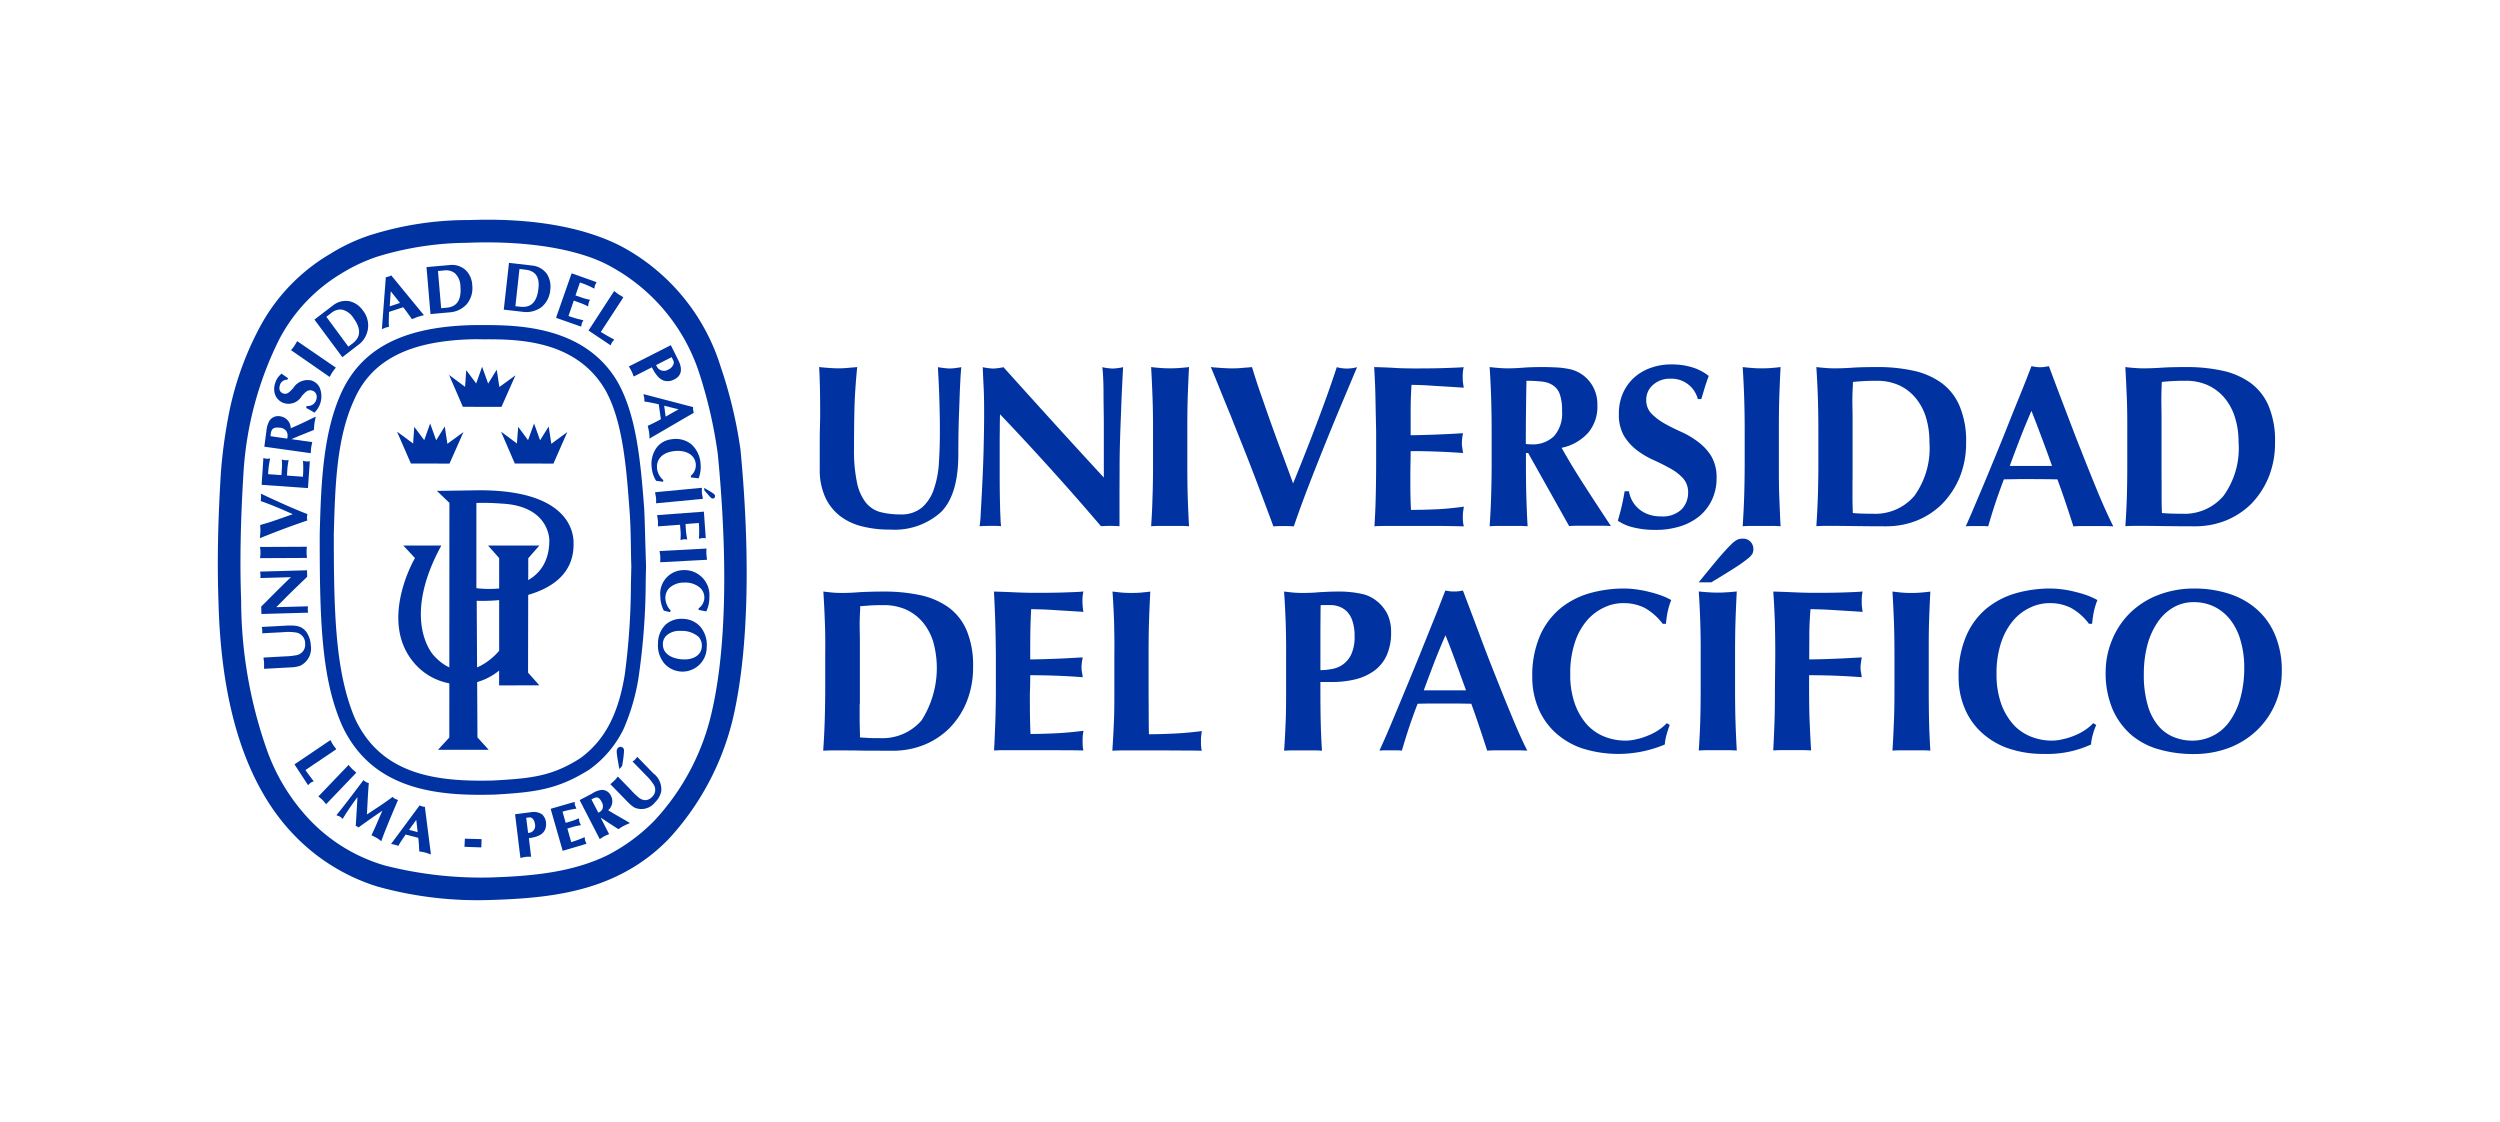 <svg id="logo-up" xmlns="http://www.w3.org/2000/svg" xmlns:xlink="http://www.w3.org/1999/xlink" width="194.782" height="87.388" viewBox="0 0 194.782 87.388">
  <defs>
    <clipPath id="clip-path">
      <rect width="160.809" height="53.004" fill="none"/>
    </clipPath>
  </defs>
  <g id="Grupo_1163" data-name="Grupo 1163">
    <rect id="Rectángulo_461" data-name="Rectángulo 461" width="194.782" height="17.285" transform="translate(0 0)" fill="none"/>
    <rect id="Rectángulo_462" data-name="Rectángulo 462" width="17.285" height="87.388" transform="translate(0 0)" fill="none"/>
    <rect id="Rectángulo_463" data-name="Rectángulo 463" width="17.285" height="87.388" transform="translate(177.456 0)" fill="none"/>
    <rect id="Rectángulo_464" data-name="Rectángulo 464" width="194.782" height="17.285" transform="translate(0 70.103)" fill="none"/>
  </g>
  <g id="Componente_5" data-name="Componente 5" transform="translate(16.977 17.118)" clip-path="url(#clip-path)">
    <g id="Grupo_1165" data-name="Grupo 1165" transform="translate(46.842 11.267)">
      <g id="Grupo_1164" data-name="Grupo 1164" transform="translate(0)">
        <path id="Trazado_257" data-name="Trazado 257" d="M777.781,360.319a4.635,4.635,0,0,1-1.74-.808,3.937,3.937,0,0,1-1.163-1.468,5.109,5.109,0,0,1-.429-2.185v-2.35c0-.33.008-.635.016-.94s.017-.61.017-.94c0-.973-.008-1.765-.025-2.367s-.033-1.056-.058-1.361c.239.025.495.049.742.066s.5.033.742.033.487-.008.742-.033.5-.041.742-.066c-.115,1.171-.19,2.26-.214,3.266s-.033,2.029-.033,3.068a12.209,12.209,0,0,0,.231,2.664,3.79,3.79,0,0,0,.693,1.567,2.218,2.218,0,0,0,1.13.734,6.2,6.2,0,0,0,1.55.181,2.487,2.487,0,0,0,1.7-.544,3.287,3.287,0,0,0,.924-1.443,7.582,7.582,0,0,0,.388-2.07c.049-.775.074-1.583.074-2.433,0-.833-.016-1.658-.041-2.49s-.066-1.658-.115-2.49c.165.025.33.049.487.066a2.778,2.778,0,0,0,.429.033,2.731,2.731,0,0,0,.454-.033c.14-.016.289-.041.454-.066-.025.264-.058.627-.074,1.064-.025.454-.049.965-.066,1.542s-.05,1.229-.066,1.938-.025,1.443-.025,2.235c0,2.095-.445,3.6-1.352,4.511a5.39,5.39,0,0,1-3.967,1.361A8.5,8.5,0,0,1,777.781,360.319Z" transform="translate(-774.4 -347.686)" fill="#0033a1"/>
        <path id="Trazado_258" data-name="Trazado 258" d="M926.313,349.409c-.025-.561-.049-1.064-.066-1.5a4.62,4.62,0,0,0,.816.107,4.469,4.469,0,0,0,.8-.107q1.967,2.189,3.884,4.3t3.934,4.3v-3.323c0-.586,0-1.171-.008-1.74s-.016-1.105-.016-1.583-.016-.9-.033-1.245-.041-.586-.066-.709a4.527,4.527,0,0,0,.816.107,4.64,4.64,0,0,0,.808-.107c-.058,1.089-.107,2.086-.14,2.969s-.066,1.715-.091,2.5-.041,1.559-.041,2.317-.008,1.583-.008,2.449V360.3c-.239-.016-.487-.025-.734-.025-.272,0-.5.008-.709.025q-3.7-4.342-7.867-8.725c-.008.355-.016.7-.016,1.047s-.008.709-.008,1.064v2.095c0,.717,0,1.336.008,1.847s.016.924.025,1.278.025.635.033.858.025.4.041.536a3.765,3.765,0,0,0-.437-.025h-.412c-.272,0-.552.008-.825.025a8.854,8.854,0,0,0,.091-1.031c.033-.594.074-1.311.115-2.161s.083-1.765.107-2.763.041-1.946.041-2.862C926.355,350.663,926.346,349.97,926.313,349.409Z" transform="translate(-913.498 -347.686)" fill="#0033a1"/>
        <path id="Trazado_259" data-name="Trazado 259" d="M1088.207,350.242c-.025-.775-.066-1.559-.107-2.342.2.025.429.049.668.066a9.934,9.934,0,0,0,1.616,0c.239-.017.47-.041.668-.066-.041.783-.074,1.567-.1,2.342s-.033,1.658-.033,2.664v2.449c0,1.006.008,1.888.033,2.664s.058,1.534.1,2.284c-.2-.017-.429-.025-.668-.025h-1.616q-.359,0-.668.025c.05-.75.091-1.509.107-2.284.033-.775.041-1.666.041-2.664v-2.449C1088.248,351.908,1088.24,351.017,1088.207,350.242Z" transform="translate(-1062.231 -347.686)" fill="#0033a1"/>
        <path id="Trazado_260" data-name="Trazado 260" d="M1152.73,352.353c.585-1.542,1.121-3.026,1.583-4.445a2.975,2.975,0,0,0,1.583,0c-.3.709-.66,1.567-1.08,2.565s-.858,2.053-1.311,3.175-.907,2.26-1.352,3.414-.841,2.235-1.187,3.249q-.359-.025-.792-.025c-.289,0-.552.008-.8.025-.173-.478-.4-1.072-.651-1.748s-.528-1.41-.825-2.185-.6-1.559-.924-2.367-.635-1.583-.932-2.342c-.313-.75-.594-1.451-.858-2.1s-.486-1.212-.684-1.666c.28.025.553.049.825.066s.536.033.8.033.528-.008.792-.033.528-.041.792-.066c.206.676.429,1.385.693,2.128s.52,1.509.8,2.284.561,1.559.858,2.334c.289.792.577,1.559.849,2.317Q1151.848,354.675,1152.73,352.353Z" transform="translate(-1113.98 -347.686)" fill="#0033a1"/>
        <path id="Trazado_261" data-name="Trazado 261" d="M1298.9,350.242c-.016-.775-.049-1.559-.1-2.342.544.016,1.08.033,1.608.066s1.064.041,1.6.041c.882,0,1.682-.008,2.367-.033s1.163-.041,1.4-.066a3.289,3.289,0,0,0-.074.775,3.108,3.108,0,0,0,.025.454c.016.115.033.231.058.371q-.532-.037-1.138-.074c-.412-.025-.825-.049-1.212-.074s-.742-.049-1.056-.058-.528-.016-.668-.016c-.041.668-.066,1.319-.066,1.963v1.963c.775-.008,1.476-.033,2.111-.058s1.286-.058,1.971-.1a3.911,3.911,0,0,0-.074.47c-.008.1-.017.223-.017.338a1.72,1.72,0,0,0,.025.289c.017.107.041.247.066.445q-2.054-.148-4.082-.148c0,.379-.008.767-.016,1.155s-.008.775-.008,1.155c0,.783.008,1.542.05,2.268.684,0,1.361-.016,2.053-.049s1.377-.107,2.07-.2c-.025.132-.041.256-.058.363a3.115,3.115,0,0,0-.025.445,3.165,3.165,0,0,0,.025.454,1.12,1.12,0,0,0,.058.272c-.322-.008-.726-.016-1.2-.025s-1.13-.008-1.954-.008h-2.853c-.272,0-.478.008-.61.008s-.256.008-.354.025c.049-.75.082-1.509.1-2.284s.033-1.666.033-2.664v-2.449C1298.932,351.908,1298.916,351.017,1298.9,350.242Z" transform="translate(-1255.555 -347.686)" fill="#0033a1"/>
        <path id="Trazado_262" data-name="Trazado 262" d="M1410.729,354.621v.734c0,1.006.008,1.888.033,2.664s.05,1.534.1,2.284c-.206-.016-.421-.025-.668-.025h-1.625q-.359,0-.668.025c.05-.75.091-1.509.115-2.284s.041-1.666.041-2.664v-2.449c0-1-.017-1.888-.041-2.664s-.066-1.559-.115-2.342c.206.025.429.049.668.066a7.937,7.937,0,0,0,.808.033c.33,0,.693-.017,1.113-.05s.916-.049,1.534-.049c.462,0,.841.016,1.171.033a6.469,6.469,0,0,1,.833.107,2.812,2.812,0,0,1,.61.181,2.75,2.75,0,0,1,1.344,1.262,2.852,2.852,0,0,1,.313,1.394,3.149,3.149,0,0,1-.718,2.144,3.84,3.84,0,0,1-2.07,1.171q.866,1.534,1.864,3.068c.651,1.014,1.319,2.029,1.979,3.026-.28-.017-.544-.025-.808-.025h-1.633q-.4,0-.816.025l-3.191-5.69h-.173Zm2.655-4.552a1.381,1.381,0,0,0-.495-.709,1.8,1.8,0,0,0-.857-.322,9.26,9.26,0,0,0-1.262-.066c-.033,1.641-.05,3.274-.05,4.915a.951.951,0,0,0,.214.025,1.34,1.34,0,0,0,.19.008,2.372,2.372,0,0,0,1.8-.643,2.668,2.668,0,0,0,.618-1.946A3.8,3.8,0,0,0,1413.384,350.069Z" transform="translate(-1355.658 -347.686)" fill="#0033a1"/>
        <path id="Trazado_263" data-name="Trazado 263" d="M1533.182,346.422a1.929,1.929,0,0,0-1.352.487,1.5,1.5,0,0,0-.52,1.138,1.486,1.486,0,0,0,.412,1.1,4.545,4.545,0,0,0,1.014.767c.4.231.849.445,1.32.66a6.571,6.571,0,0,1,1.311.783,4.035,4.035,0,0,1,1.022,1.122,3.265,3.265,0,0,1,.4,1.69,3.925,3.925,0,0,1-.346,1.658,3.724,3.724,0,0,1-.973,1.286,4.412,4.412,0,0,1-1.509.808,6.322,6.322,0,0,1-1.954.28,6.967,6.967,0,0,1-1.748-.206,3.422,3.422,0,0,1-1.163-.511c.124-.421.223-.8.305-1.155s.157-.726.223-1.138h.338a2.278,2.278,0,0,0,1.517,1.8,2.817,2.817,0,0,0,.981.157,2.123,2.123,0,0,0,1.6-.544,1.853,1.853,0,0,0,.511-1.3,1.628,1.628,0,0,0-.4-1.13,3.855,3.855,0,0,0-1-.767c-.4-.223-.825-.437-1.3-.651a6.7,6.7,0,0,1-1.295-.767,4.034,4.034,0,0,1-1-1.113,3.248,3.248,0,0,1-.4-1.691,3.926,3.926,0,0,1,.33-1.666,3.59,3.59,0,0,1,.891-1.212,3.8,3.8,0,0,1,1.295-.742,4.536,4.536,0,0,1,1.534-.256,5.334,5.334,0,0,1,1.707.239,3.81,3.81,0,0,1,1.245.66c-.107.28-.2.553-.28.808s-.173.585-.3.99h-.272A2.113,2.113,0,0,0,1533.182,346.422Z" transform="translate(-1466.864 -345.3)" fill="#0033a1"/>
        <path id="Trazado_264" data-name="Trazado 264" d="M1647.115,350.242c-.025-.775-.066-1.559-.115-2.342.206.025.429.049.668.066a8.057,8.057,0,0,0,.808.033c.3,0,.569-.008.816-.033.231-.017.462-.041.66-.066-.041.783-.074,1.567-.1,2.342s-.033,1.658-.033,2.664v2.449c0,1.006,0,1.888.033,2.664s.057,1.534.1,2.284c-.206-.017-.429-.025-.66-.025h-1.625q-.359,0-.668.025c.049-.75.091-1.509.115-2.284s.041-1.666.041-2.664v-2.449C1647.157,351.908,1647.14,351.017,1647.115,350.242Z" transform="translate(-1575.041 -347.686)" fill="#0033a1"/>
        <path id="Trazado_265" data-name="Trazado 265" d="M1716.715,350.242c-.025-.775-.066-1.559-.116-2.342.206.025.421.049.668.066a7.937,7.937,0,0,0,.808.033c.4,0,.841-.017,1.328-.05s1.138-.049,1.93-.049a12.839,12.839,0,0,1,2.812.28,5.887,5.887,0,0,1,2.193.948,4.3,4.3,0,0,1,1.418,1.8,6.94,6.94,0,0,1,.511,2.845,7.056,7.056,0,0,1-.495,2.7,6.609,6.609,0,0,1-1.352,2.07,5.924,5.924,0,0,1-1.979,1.311,6.449,6.449,0,0,1-2.408.453c-.9,0-1.657-.008-2.292-.016s-1.2-.016-1.666-.016h-.808c-.247,0-.462.008-.668.025.05-.75.091-1.509.116-2.284s.041-1.666.041-2.664v-2.449C1716.757,351.908,1716.74,351.017,1716.715,350.242Zm2.7,6.44v1.08c0,.355,0,.668.008.957s.016.47.016.553c.173.016.4.033.643.041s.561.016.932.016a3.992,3.992,0,0,0,3.216-1.385,6.348,6.348,0,0,0,1.179-4.189,6.477,6.477,0,0,0-.289-2,4.342,4.342,0,0,0-.833-1.5A3.606,3.606,0,0,0,1723,349.3a4.123,4.123,0,0,0-1.69-.33c-.429,0-.784.008-1.047.025s-.536.033-.816.066c0,.082,0,.272-.017.552s-.025.619-.025.973l.016,1.072v5.022Z" transform="translate(-1638.901 -347.686)" fill="#0033a1"/>
        <path id="Trazado_266" data-name="Trazado 266" d="M1869.2,359.485q-.433-.025-.816-.025h-1.526q-.383,0-.767.025c-.19-.594-.388-1.2-.594-1.814s-.421-1.229-.652-1.847c-.379-.008-.767-.016-1.146-.016s-.767-.008-1.155-.008c-.313,0-.627,0-.94.008s-.618.008-.932.016c-.231.619-.454,1.229-.66,1.847s-.388,1.22-.561,1.814a3.627,3.627,0,0,0-.429-.025h-.849q-.223,0-.47.025c.14-.313.338-.75.569-1.3s.5-1.179.792-1.872.6-1.443.932-2.251.66-1.608.981-2.424.651-1.625.973-2.416.61-1.534.874-2.218c.115.025.231.041.338.058a2.249,2.249,0,0,0,.338.025,2.089,2.089,0,0,0,.338-.025c.116-.016.223-.033.346-.058.379,1.023.792,2.119,1.237,3.282s.874,2.309,1.328,3.431c.437,1.13.874,2.194,1.286,3.2C1868.462,357.935,1868.849,358.784,1869.2,359.485Zm-6.375-9.005c-.313.726-.61,1.435-.883,2.144s-.544,1.418-.808,2.152h3.291c-.256-.734-.52-1.451-.783-2.152S1863.11,351.206,1862.821,350.48Z" transform="translate(-1768.366 -346.86)" fill="#0033a1"/>
        <path id="Trazado_267" data-name="Trazado 267" d="M2008.615,350.242c-.033-.775-.066-1.559-.115-2.342.206.025.421.049.668.066a8.044,8.044,0,0,0,.808.033c.387,0,.841-.017,1.336-.05s1.138-.049,1.93-.049a12.84,12.84,0,0,1,2.812.28,5.888,5.888,0,0,1,2.193.948,4.3,4.3,0,0,1,1.418,1.8,6.949,6.949,0,0,1,.5,2.845,7.056,7.056,0,0,1-.495,2.7,6.6,6.6,0,0,1-1.344,2.07,6.045,6.045,0,0,1-1.987,1.311,6.437,6.437,0,0,1-2.4.453c-.907,0-1.666-.008-2.309-.016s-1.187-.016-1.649-.016h-.808q-.359,0-.668.025c.049-.75.091-1.509.115-2.284s.033-1.666.033-2.664v-2.449C2008.657,351.908,2008.648,351.017,2008.615,350.242Zm2.713,6.44v1.08c0,.355,0,.668.008.957s.016.47.016.553c.181.016.4.033.651.041s.561.016.932.016a3.975,3.975,0,0,0,3.208-1.385,6.3,6.3,0,0,0,1.179-4.189,6.227,6.227,0,0,0-.3-2,4.341,4.341,0,0,0-.833-1.5,3.757,3.757,0,0,0-1.295-.957,4.111,4.111,0,0,0-1.682-.33c-.429,0-.775.008-1.047.025s-.544.033-.825.066c0,.082-.008.272-.017.552s-.016.619-.016.973l.016,1.072v5.022Z" transform="translate(-1906.73 -347.686)" fill="#0033a1"/>
      </g>
      <path id="Trazado_268" data-name="Trazado 268" d="M778.424,562.334c-.025-.775-.066-1.55-.115-2.334q.309.037.668.074c.247.025.511.033.808.033.4,0,.841-.017,1.328-.058.487-.025,1.138-.049,1.93-.049a13.444,13.444,0,0,1,2.82.28,5.948,5.948,0,0,1,2.193.948,4.3,4.3,0,0,1,1.418,1.8,6.989,6.989,0,0,1,.5,2.837,7.1,7.1,0,0,1-.495,2.713,6.3,6.3,0,0,1-1.352,2.07,5.99,5.99,0,0,1-1.979,1.3,6.512,6.512,0,0,1-2.408.454c-.9,0-1.666-.008-2.309-.008-.635-.016-1.187-.016-1.657-.016h-.808q-.359,0-.668.025c.049-.75.091-1.509.115-2.284s.041-1.658.041-2.655v-2.449C778.465,564,778.457,563.109,778.424,562.334Zm2.713,6.449v1.072c0,.346.008.668.017.957s.008.47.008.552c.181.016.4.025.651.041s.561.016.932.016a4.017,4.017,0,0,0,3.216-1.385,7.6,7.6,0,0,0,.891-6.185,4.421,4.421,0,0,0-.833-1.5,3.754,3.754,0,0,0-1.286-.957,4.264,4.264,0,0,0-1.691-.338c-.429,0-.783.008-1.047.025s-.536.041-.816.058c0,.091,0,.272-.017.561s-.025.61-.025.965l.017,1.08v5.039Z" transform="translate(-777.978 -542.295)" fill="#0033a1"/>
      <path id="Trazado_269" data-name="Trazado 269" d="M939.7,562.242c-.025-.775-.058-1.55-.1-2.334.544.016,1.072.033,1.608.058s1.064.041,1.6.041c.891,0,1.674-.008,2.367-.033s1.155-.041,1.394-.074a3.251,3.251,0,0,0-.074.767c0,.2.017.346.025.462a3.432,3.432,0,0,0,.049.363c-.355-.025-.726-.049-1.146-.074s-.825-.049-1.2-.074-.742-.041-1.056-.049-.536-.016-.668-.016c-.033.66-.058,1.319-.066,1.963s-.008,1.295-.008,1.954c.783-.008,1.484-.033,2.119-.058s1.287-.066,1.971-.1c-.033.2-.066.363-.074.462a2.316,2.316,0,0,0-.017.346,1.792,1.792,0,0,0,.025.3,4.311,4.311,0,0,1,.066.437c-1.377-.107-2.73-.157-4.09-.157,0,.388,0,.775-.017,1.155s-.008.767-.008,1.163c0,.783.016,1.534.049,2.26.684,0,1.369-.025,2.053-.058s1.369-.1,2.07-.19c-.017.14-.041.256-.049.363a3.414,3.414,0,0,0-.016.454c0,.19.008.338.016.445a1.628,1.628,0,0,0,.049.272c-.322-.008-.717-.016-1.2-.016s-1.122-.008-1.946-.008h-2.853c-.272,0-.478,0-.61.008s-.256.008-.355.016c.041-.75.074-1.509.1-2.284s.041-1.658.041-2.655V564.9C939.74,563.908,939.724,563.017,939.7,562.242Z" transform="translate(-925.977 -542.203)" fill="#0033a1"/>
      <path id="Trazado_270" data-name="Trazado 270" d="M1051.632,562.334c-.033-.775-.066-1.55-.124-2.334.2.025.429.049.66.074a8.11,8.11,0,0,0,.817.033c.289,0,.561-.008.808-.033s.453-.041.66-.074c-.041.783-.074,1.559-.1,2.342s-.033,1.666-.033,2.664v2.458c0,.693.008,1.344.008,1.987s.008,1.2.017,1.666c.685,0,1.369-.025,2.053-.058s1.377-.1,2.07-.19c-.025.14-.033.256-.049.363a3.375,3.375,0,0,0-.017.453,3.307,3.307,0,0,0,.017.445,1.641,1.641,0,0,0,.049.272c-.322-.008-.717-.017-1.2-.017s-1.121-.008-1.954-.008h-2.862c-.264,0-.47,0-.61.008s-.247.008-.346.017c.049-.75.091-1.509.124-2.284s.033-1.658.033-2.655v-2.449C1051.665,564,1051.648,563.109,1051.632,562.334Z" transform="translate(-1028.649 -542.295)" fill="#0033a1"/>
      <path id="Trazado_271" data-name="Trazado 271" d="M1213.824,562.334c-.033-.775-.066-1.55-.124-2.334q.309.037.668.074a7.936,7.936,0,0,0,.808.033c.412,0,.849-.017,1.3-.058.445-.025.891-.049,1.32-.049a8.394,8.394,0,0,1,2,.19,2.734,2.734,0,0,1,1.13.553,3.007,3.007,0,0,1,.841,1.047,3.267,3.267,0,0,1,.272,1.385,4.342,4.342,0,0,1-.338,1.781,3.079,3.079,0,0,1-.957,1.2,4.25,4.25,0,0,1-1.46.676,7.567,7.567,0,0,1-1.847.214h-.907c0,.9,0,1.8.016,2.7s.05,1.781.107,2.655q-.309-.025-.668-.025h-1.616c-.247,0-.462.008-.668.025.058-.75.091-1.509.124-2.284s.033-1.658.033-2.655v-2.449C1213.865,564,1213.849,563.109,1213.824,562.334Zm5.212-.008a1.876,1.876,0,0,0-.412-.742,1.65,1.65,0,0,0-.6-.4,1.973,1.973,0,0,0-.718-.132h-.594a1.123,1.123,0,0,0-.165.016c-.008.866-.016,1.707-.016,2.54v2.515a4.975,4.975,0,0,0,.907-.091,2.053,2.053,0,0,0,.874-.371,2.031,2.031,0,0,0,.635-.8,3.232,3.232,0,0,0,.247-1.385A3.56,3.56,0,0,0,1219.035,562.326Z" transform="translate(-1177.473 -542.295)" fill="#0033a1"/>
      <path id="Trazado_272" data-name="Trazado 272" d="M1315.32,571.477c-.3-.017-.561-.025-.825-.025h-1.534q-.383,0-.767.025-.285-.891-.594-1.806c-.206-.619-.421-1.237-.643-1.847-.388-.008-.775-.017-1.163-.017h-2.078c-.313,0-.627.008-.94.017-.239.61-.462,1.229-.668,1.847s-.387,1.22-.561,1.806a3.691,3.691,0,0,0-.42-.025h-.858q-.223,0-.47.025c.14-.313.338-.742.577-1.295s.5-1.179.792-1.88.6-1.443.932-2.243.66-1.608.99-2.424.651-1.625.973-2.416.6-1.534.874-2.218c.115.025.231.041.338.058a2.38,2.38,0,0,0,.346.016,2.439,2.439,0,0,0,.346-.016c.107-.016.214-.033.338-.058.388,1.023.8,2.111,1.237,3.282s.874,2.317,1.328,3.439c.437,1.113.874,2.185,1.295,3.2S1314.966,570.784,1315.32,571.477Zm-6.375-8.989c-.313.717-.61,1.427-.882,2.136s-.544,1.427-.808,2.152h3.291c-.264-.726-.528-1.451-.784-2.152S1309.234,563.2,1308.946,562.488Z" transform="translate(-1260.143 -541.377)" fill="#0033a1"/>
      <path id="Trazado_273" data-name="Trazado 273" d="M1458.665,568.488a3.672,3.672,0,0,0-.14.767,9.324,9.324,0,0,1-6.474.289,5.915,5.915,0,0,1-2.095-1.254,5.377,5.377,0,0,1-1.3-1.9A6.165,6.165,0,0,1,1448.2,564a7.814,7.814,0,0,1,.585-3.183,5.742,5.742,0,0,1,1.567-2.136,6.412,6.412,0,0,1,2.276-1.2,9.859,9.859,0,0,1,2.721-.379,7.031,7.031,0,0,1,.99.074,8.181,8.181,0,0,1,1.014.2,8.033,8.033,0,0,1,.924.28,4.987,4.987,0,0,1,.75.346,5.554,5.554,0,0,0-.28.915,8.707,8.707,0,0,0-.132.932h-.256a4.529,4.529,0,0,0-1.4-1.237,3.662,3.662,0,0,0-1.7-.371,3.4,3.4,0,0,0-1.443.33,3.943,3.943,0,0,0-1.328.99,4.992,4.992,0,0,0-.957,1.707,7.441,7.441,0,0,0-.371,2.49,6.629,6.629,0,0,0,.379,2.383,4.853,4.853,0,0,0,.973,1.616,3.721,3.721,0,0,0,1.369.907,4.436,4.436,0,0,0,1.542.289,3.64,3.64,0,0,0,.882-.107,4.667,4.667,0,0,0,.874-.272,4.313,4.313,0,0,0,.825-.421,3.5,3.5,0,0,0,.676-.561l.231.14A7.383,7.383,0,0,0,1458.665,568.488Z" transform="translate(-1392.635 -539.634)" fill="#0033a1"/>
      <path id="Trazado_274" data-name="Trazado 274" d="M1607.083,511.568c.388-.453.7-.792.924-1.006a1.925,1.925,0,0,1,.52-.4.994.994,0,0,1,.379-.066.78.78,0,0,1,.635.247.827.827,0,0,1,.214.561.96.96,0,0,1-.066.346,1.434,1.434,0,0,1-.4.421,9.908,9.908,0,0,1-.981.693c-.437.28-1.047.66-1.831,1.13h-.981C1606.168,512.673,1606.687,512.03,1607.083,511.568Zm-1.468,4.973c-.025-.775-.066-1.559-.115-2.334.206.025.421.041.668.058s.5.033.808.033.569-.017.817-.033c.231-.017.462-.033.668-.058-.041.784-.074,1.559-.1,2.334s-.033,1.666-.033,2.664v2.457c0,.99.008,1.88.033,2.655s.058,1.534.1,2.284q-.309-.025-.668-.025h-1.625q-.359,0-.668.025c.05-.75.091-1.509.115-2.284s.033-1.666.033-2.655V519.2C1605.656,518.206,1605.64,517.324,1605.615,516.541Z" transform="translate(-1536.963 -496.51)" fill="#0033a1"/>
      <path id="Trazado_275" data-name="Trazado 275" d="M1675.932,562.242c-.033-.775-.066-1.55-.124-2.334.544.016,1.072.033,1.608.058s1.064.041,1.6.041c.882,0,1.674-.008,2.367-.033s1.155-.041,1.385-.074a3.3,3.3,0,0,0-.066.767,3.579,3.579,0,0,0,.017.462c.016.107.033.231.05.363-.346-.025-.726-.049-1.146-.074l-1.2-.074c-.387-.025-.734-.041-1.047-.049s-.536-.016-.668-.016c-.049.66-.091,1.319-.091,1.963s-.008,1.295-.008,1.954c.792-.008,1.5-.033,2.127-.058s1.287-.066,1.971-.1a4.216,4.216,0,0,0-.074.462,2.267,2.267,0,0,0-.025.346,1.791,1.791,0,0,0,.025.3,4.225,4.225,0,0,1,.066.437c-1.369-.107-2.738-.157-4.1-.157v.924c0,1,.008,1.88.041,2.655s.066,1.534.116,2.284q-.309-.025-.668-.025h-1.616q-.359,0-.668.025c.041-.75.074-1.509.1-2.284s.033-1.658.033-2.655l.025-2.449C1675.965,563.908,1675.948,563.017,1675.932,562.242Z" transform="translate(-1601.466 -542.203)" fill="#0033a1"/>
      <path id="Trazado_276" data-name="Trazado 276" d="M1788.615,562.334c-.033-.775-.066-1.55-.115-2.334q.3.037.668.074a8.043,8.043,0,0,0,.808.033,7.934,7.934,0,0,0,.808-.033c.247-.025.462-.041.668-.074-.041.783-.074,1.559-.1,2.334s-.025,1.666-.025,2.672v2.449c0,1,.008,1.88.025,2.655s.058,1.534.1,2.284q-.309-.025-.668-.025h-1.616c-.239,0-.47.008-.668.025.049-.75.083-1.509.115-2.284s.041-1.658.041-2.655v-2.449C1788.657,564,1788.64,563.109,1788.615,562.334Z" transform="translate(-1704.872 -542.295)" fill="#0033a1"/>
      <path id="Trazado_277" data-name="Trazado 277" d="M1861.457,568.488a3.664,3.664,0,0,0-.14.767,8.166,8.166,0,0,1-3.67.734,8.315,8.315,0,0,1-2.812-.445,5.918,5.918,0,0,1-2.078-1.254,5.273,5.273,0,0,1-1.3-1.9A6.163,6.163,0,0,1,1851,564a7.68,7.68,0,0,1,.585-3.183,5.724,5.724,0,0,1,1.559-2.136,6.482,6.482,0,0,1,2.276-1.2,9.8,9.8,0,0,1,2.713-.379,7.238,7.238,0,0,1,1,.074,7.375,7.375,0,0,1,1,.2,7.694,7.694,0,0,1,.932.28,5.882,5.882,0,0,1,.75.346,5.531,5.531,0,0,0-.281.915,8.676,8.676,0,0,0-.132.932h-.248a4.44,4.44,0,0,0-1.4-1.237,3.651,3.651,0,0,0-1.691-.371,3.469,3.469,0,0,0-1.451.33,3.862,3.862,0,0,0-1.328.99,5.124,5.124,0,0,0-.957,1.707,7.435,7.435,0,0,0-.371,2.49,6.81,6.81,0,0,0,.38,2.383,5.007,5.007,0,0,0,.981,1.616,3.747,3.747,0,0,0,1.377.907,4.39,4.39,0,0,0,1.534.289,3.636,3.636,0,0,0,.882-.107,4.938,4.938,0,0,0,.882-.272,4.241,4.241,0,0,0,.816-.421,3.267,3.267,0,0,0,.677-.561l.239.14A4.887,4.887,0,0,0,1861.457,568.488Z" transform="translate(-1762.218 -539.634)" fill="#0033a1"/>
      <path id="Trazado_278" data-name="Trazado 278" d="M1990.511,561.067A6.32,6.32,0,0,1,1991.9,559a6.439,6.439,0,0,1,2.169-1.385,7.665,7.665,0,0,1,2.845-.511,8.682,8.682,0,0,1,2.672.4,6.083,6.083,0,0,1,2.152,1.188,5.461,5.461,0,0,1,1.451,2.02,7.093,7.093,0,0,1,.528,2.845,6.308,6.308,0,0,1-1.93,4.585,6.522,6.522,0,0,1-2.169,1.369,7.7,7.7,0,0,1-2.771.487,9.642,9.642,0,0,1-2.672-.355,5.714,5.714,0,0,1-2.177-1.13,5.655,5.655,0,0,1-1.468-2.012,7.237,7.237,0,0,1-.536-2.919A6.517,6.517,0,0,1,1990.511,561.067Zm9.978.033a4.61,4.61,0,0,0-.8-1.583,3.576,3.576,0,0,0-1.245-1.006,3.619,3.619,0,0,0-1.583-.346,3.109,3.109,0,0,0-1.649.445,3.75,3.75,0,0,0-1.221,1.2,5.77,5.77,0,0,0-.767,1.773,8.854,8.854,0,0,0-.256,2.177,8.345,8.345,0,0,0,.305,2.441,4.3,4.3,0,0,0,.825,1.6,3.057,3.057,0,0,0,1.2.874,3.834,3.834,0,0,0,1.435.28,3.606,3.606,0,0,0,1.55-.346,3.526,3.526,0,0,0,1.287-1.047,5.534,5.534,0,0,0,.882-1.781,8.806,8.806,0,0,0,.338-2.573A7.321,7.321,0,0,0,2000.489,561.1Z" transform="translate(-1889.755 -539.634)" fill="#0033a1"/>
    </g>
    <g id="Grupo_1172" data-name="Grupo 1172">
      <path id="Trazado_279" data-name="Trazado 279" d="M387.854,527.394l-.882-.99.017-8.914.866-.99h-4l.866.981V524.7s-2.548,3.183-5.1.363c0,0-2.606-2.7.594-8.56h-2.961l.907.973s-2.919,4.956,0,8.247a4.74,4.74,0,0,0,6.556.519v1.155Z" transform="translate(-362.807 -491.115)" fill="#0033a1"/>
      <g id="Grupo_1167" data-name="Grupo 1167" transform="translate(17.064 21.08)">
        <g id="Grupo_1166" data-name="Grupo 1166" transform="translate(0 0)">
          <path id="Trazado_280" data-name="Trazado 280" d="M416.623,464.3l-3.323.049.973.932-.008,18.283-.882.957h3.95l-.874-.965-.058-10.646s7.546.412,7.546-4.379C423.954,468.151,424.169,464.3,416.623,464.3Zm-.247,7.628V465.29a17.924,17.924,0,0,1,1.963.049c3.769.181,3.719,2.862,3.719,2.862C422.058,472.761,416.376,471.928,416.376,471.928Z" transform="translate(-413.3 -464.3)" fill="#0033a1"/>
        </g>
      </g>
      <g id="Grupo_1168" data-name="Grupo 1168" transform="translate(3.276 3.367)">
        <path id="Trazado_281" data-name="Trazado 281" d="M251.272,592.562c-.4-.528-.932-.5-1.509-.495l-.066.008-1.847.1H247.8l.008.041a1.539,1.539,0,0,1,.033.206v.206l-.008.049.041-.008,1.583-.082a3.809,3.809,0,0,1,1.064.033.852.852,0,0,1,.66.874.815.815,0,0,1-.181.594.853.853,0,0,1-.561.3,5.09,5.09,0,0,1-.841.082l-.14.008-1.484.082-.041.008.008.041.008.091a1.816,1.816,0,0,1,.033.3v.437h.041l2.128-.115a2.344,2.344,0,0,0,.651-.124,1.5,1.5,0,0,0,.816-1.616A1.942,1.942,0,0,0,251.272,592.562Z" transform="translate(-247.66 -563.815)" fill="#0033a1"/>
        <path id="Trazado_282" data-name="Trazado 282" d="M249.944,543.19l-.008-.033a.142.142,0,0,0-.008-.066c0-.049-.008-.1-.008-.14a.711.711,0,0,1,.008-.132V542.7l-.041.008-2.424.066.52-.52c.454-.47.924-.915,1.418-1.394l.462-.445.008-.008v-.025l-.008-.454V539.9h-.041l-3.571.1H246.2l.008.049a1.754,1.754,0,0,1,.025.206.864.864,0,0,1-.008.206v.041h.041l2.342-.066c-.487.462-.965.94-1.427,1.4-.289.289-.586.594-.882.882l-.008.008v.017l.016.528v.033h.033l3.563-.1h.041Z" transform="translate(-246.192 -515.952)" fill="#0033a1"/>
        <path id="Trazado_283" data-name="Trazado 283" d="M246.216,517.848c.008.091.017.2.017.3s-.008.2-.017.289l-.008.107-.008.041h.041l3.571-.017h.041v-.041l-.008-.1a1.791,1.791,0,0,1-.017-.3c0-.091,0-.2.008-.289l.008-.1.008-.041h-.041l-3.571.016H246.2v.041Z" transform="translate(-246.192 -495.583)" fill="#0033a1"/>
        <path id="Trazado_284" data-name="Trazado 284" d="M249.761,469.6l.025-.008v-.033c0-.016-.008-.041-.008-.058a1.119,1.119,0,0,1-.016-.165.891.891,0,0,1,.025-.157c0-.017.008-.041.008-.058V469.1l-.025-.016c-1.08-.421-2.144-.907-3.158-1.377l-.379-.181-.058-.025v.066a1.181,1.181,0,0,1,.008.239,2.328,2.328,0,0,1-.016.239l-.008.033.025.008c.9.313,1.781.7,2.474,1.014l-.726.256c-.586.206-1.187.421-1.781.577l-.033.008v.025l.008.124a2.488,2.488,0,0,1,.008.355c0,.107-.016.231-.025.346l-.008.115v.066l.049-.025C247.543,470.386,248.681,469.966,249.761,469.6Z" transform="translate(-246.1 -449.523)" fill="#0033a1"/>
        <path id="Trazado_285" data-name="Trazado 285" d="M251.271,436.142h.041v-.033l.14-2.012v-.041h-.041l-.058.008c-.058,0-.115.008-.173.008a1.471,1.471,0,0,1-.165-.033l-.049-.008-.041-.008v.05a8.225,8.225,0,0,1-.008,1.187l-1.245-.091.033-.511a5.212,5.212,0,0,1,.091-.643l.008-.05h-.049l-.058.008a1.1,1.1,0,0,1-.165,0,1.028,1.028,0,0,1-.157-.025l-.058-.017-.049-.008.008.05a4.284,4.284,0,0,1,0,.651l-.033.511-1.039-.074a7.339,7.339,0,0,1,.148-1.171l.008-.049-.049.008h-.049a1.214,1.214,0,0,1-.173.008.586.586,0,0,1-.165-.033l-.049-.008-.041-.016v.041l-.132,2.012v.041h.041Z" transform="translate(-247.568 -418.602)" fill="#0033a1"/>
        <path id="Trazado_286" data-name="Trazado 286" d="M253.8,394.5l-.338.165c-.388.19-.792.371-1.2.544a.953.953,0,0,0-.833-.932.811.811,0,0,0-.841.371,2.012,2.012,0,0,0-.223.792l-.008.049-.148,1.122-.008.033.041.008,3.538.495.041.008v-.041l.008-.1c.008-.1.008-.2.025-.3s.033-.2.058-.289l.016-.1.008-.041H253.9l-1.583-.223.223-.1c.132-.049.247-.107.33-.14l1.171-.47.025-.008v-.016l.008-.115c.008-.115.016-.239.033-.363s.041-.239.066-.355l.025-.107.008-.074-.066.025Zm-1.814,1.517-1.3-.19v-.041c.033-.305.074-.61.454-.627a1.3,1.3,0,0,1,.256.008.693.693,0,0,1,.536.28A.713.713,0,0,1,251.981,396.017Z" transform="translate(-249.862 -382.328)" fill="#0033a1"/>
        <path id="Trazado_287" data-name="Trazado 287" d="M262.405,354.628a1.323,1.323,0,0,0-1.4.6c-.247.272-.47.511-.734.429-.305-.091-.4-.313-.305-.66a.6.6,0,0,1,.569-.429h.025l.008-.025.025-.074.008-.025-.033-.016c-.14-.091-.3-.2-.445-.313l-.016-.016-.016.016a1.374,1.374,0,0,0-.495.75,1.3,1.3,0,0,0,.058,1.006,1.126,1.126,0,0,0,.668.536,1.192,1.192,0,0,0,1.352-.561c.256-.28.462-.528.8-.429a.494.494,0,0,1,.3.231.612.612,0,0,1,.033.47.671.671,0,0,1-.718.5h-.033l-.008.033-.025.091-.008.033.025.017a4.613,4.613,0,0,1,.594.338l.016.016.016-.016a1.764,1.764,0,0,0,.4-1.946A1.065,1.065,0,0,0,262.405,354.628Z" transform="translate(-258.414 -345.474)" fill="#0033a1"/>
        <path id="Trazado_288" data-name="Trazado 288" d="M275.92,323.425l-.033-.025-.025.041-.049.082c-.049.082-.1.173-.148.247s-.115.157-.173.231l-.066.074-.025.033.033.016,2.952,2.045.033.016.017-.033.049-.082a2.048,2.048,0,0,1,.148-.256c.049-.074.115-.157.173-.239l.066-.074.025-.033-.033-.025Z" transform="translate(-272.984 -317.306)" fill="#0033a1"/>
        <path id="Trazado_289" data-name="Trazado 289" d="M300.371,285.35a1.582,1.582,0,0,0-1.311.305l-1.427,1.089-.033.025.016.025,2.136,2.878.017.033.033-.025,1.163-.9a1.872,1.872,0,0,0,.4-2.73A1.749,1.749,0,0,0,300.371,285.35Zm.2,3.282-.33.247-1.715-2.326.379-.289a1.09,1.09,0,0,1,.833-.272,1.429,1.429,0,0,1,.891.643C301.245,287.477,301.228,288.129,300.569,288.632Z" transform="translate(-293.353 -282.356)" fill="#0033a1"/>
        <path id="Trazado_290" data-name="Trazado 290" d="M362.05,261.325l-.025-.025-.025.016a.837.837,0,0,1-.181.074c-.058.017-.115.033-.181.049h-.033v.033l-.3,3.95-.008.066.058-.025a.247.247,0,0,0,.082-.033c.05-.016.1-.041.148-.058s.1-.025.148-.041c.033,0,.058-.016.082-.016l.033-.008v-.033c-.017-.256-.008-.5,0-.759l.008-.371,1.105-.363c.223.272.429.577.651.882l.017.025.016.025.025-.016.107-.041c.107-.041.2-.082.313-.124.1-.033.2-.058.313-.091l.115-.025.058-.017-.033-.041Zm.66,2.119-.8.264.082-1.171Z" transform="translate(-351.8 -260.327)" fill="#0033a1"/>
        <path id="Trazado_291" data-name="Trazado 291" d="M406.5,251.906a1.572,1.572,0,0,0-1.278-.437l-1.781.157H403.4l.008.041.305,3.587.008.041.033-.008,1.451-.132a1.986,1.986,0,0,0,1.328-.627,1.949,1.949,0,0,0,.437-1.468A1.757,1.757,0,0,0,406.5,251.906Zm-1.954,2.927-.247-2.9.47-.041a1.1,1.1,0,0,1,.858.223,1.435,1.435,0,0,1,.421,1.014c.091,1.047-.264,1.6-1.089,1.666C404.959,254.792,404.653,254.825,404.546,254.834Z" transform="translate(-390.428 -251.304)" fill="#0033a1"/>
        <path id="Trazado_292" data-name="Trazado 292" d="M478.727,249.706l-1.781-.206H476.9v.033l-.4,3.579-.008.033h.041l1.451.165a1.986,1.986,0,0,0,1.468-.379,1.936,1.936,0,0,0,.668-1.328,1.854,1.854,0,0,0-.247-1.22A1.606,1.606,0,0,0,478.727,249.706Zm-1.006.264.47.058c.775.091,1.113.569,1.006,1.468-.115,1.047-.569,1.509-1.394,1.418l-.4-.041Z" transform="translate(-457.5 -249.5)" fill="#0033a1"/>
        <path id="Trazado_293" data-name="Trazado 293" d="M528.5,261.452l.025-.049.025-.041-.05-.008a4.611,4.611,0,0,1-.61-.165l-.478-.165.346-1.006a6.741,6.741,0,0,1,1.072.454l.049.025.008-.049.008-.049a1.207,1.207,0,0,1,.041-.165c.016-.049.049-.1.074-.157l.025-.041.016-.041-.041-.016-1.872-.668-.033-.008-.008.033-1.188,3.389-.008.041.033.017,1.88.66.033.016.008-.041.017-.049a.975.975,0,0,1,.033-.165.548.548,0,0,1,.074-.157l.025-.049.025-.041-.041-.008a9.076,9.076,0,0,1-1.122-.322l.412-1.2.478.173a4.23,4.23,0,0,1,.586.256l.049.025.008-.049.008-.058c.008-.049.025-.115.033-.165A.511.511,0,0,1,528.5,261.452Z" transform="translate(-502.826 -258.492)" fill="#0033a1"/>
        <path id="Trazado_294" data-name="Trazado 294" d="M559.189,276.5a2.587,2.587,0,0,1-.256-.148c-.074-.049-.157-.115-.231-.173l-.082-.066-.025-.016-.025.033-1.954,3.01-.017.033.033.025,1.649,1.105.033.025.016-.033.025-.049a.9.9,0,0,1,.074-.157l.107-.132.033-.041.033-.033-.041-.025c-.322-.173-.643-.346-1.006-.577l1.732-2.655.017-.033-.033-.025Z" transform="translate(-530.995 -273.906)" fill="#0033a1"/>
        <path id="Trazado_295" data-name="Trazado 295" d="M597.33,329.963a1.06,1.06,0,0,0,.833-.107c.536-.272.643-.775.305-1.46l-.577-1.163-.017-.033-.033.016-3.2,1.625-.041.017.017.033.058.082c.041.091.1.173.14.264a1.922,1.922,0,0,1,.115.272l.033.091.017.041.041-.016,1.377-.7C596.7,329.526,596.991,329.847,597.33,329.963Zm.61-1.831.124.256a.37.37,0,0,1,.016.3.752.752,0,0,1-.4.412.639.639,0,0,1-.8-.091,1.912,1.912,0,0,1-.157-.256Z" transform="translate(-565.861 -320.792)" fill="#0033a1"/>
        <path id="Trazado_296" data-name="Trazado 296" d="M612.325,374.943l-.008-.025a1.57,1.57,0,0,1-.041-.19,1.6,1.6,0,0,1-.008-.2V374.5h-.025l-3.785-.99-.058-.008.017.058a.294.294,0,0,0,.016.083,1.325,1.325,0,0,1,.033.157,1.1,1.1,0,0,1,.008.165.281.281,0,0,0,.008.082v.033h.025c.256.025.487.082.742.132l.346.074.165,1.163c-.313.181-.643.338-.981.5l-.016.008-.025.008.008.033.025.115c.025.115.049.223.066.33s.025.223.033.338v.115l.008.066.05-.033,3.381-1.971Zm-1.187-.264-1.006.569-.115-.849Z" transform="translate(-578.523 -363.274)" fill="#0033a1"/>
        <path id="Trazado_297" data-name="Trazado 297" d="M616.477,419.142h.016l.462.066.033.008.008-.025.025-.074.008-.025-.016-.016a1.408,1.408,0,0,1-.478-.874c-.082-.75.429-1.278,1.336-1.377.775-.091,1.592.181,1.682,1.014a1.062,1.062,0,0,1-.371.891l-.017.017v.025l.008.074v.033h.025l.214.025c.107.008.223.025.338.041l.025.008.008-.033a2.492,2.492,0,0,0,.14-1.122,2.215,2.215,0,0,0-.742-1.526,1.947,1.947,0,0,0-1.5-.371,1.7,1.7,0,0,0-1.163.627,2.17,2.17,0,0,0-.4,1.583,2.276,2.276,0,0,0,.346,1.031Z" transform="translate(-585.594 -402.163)" fill="#0033a1"/>
        <path id="Trazado_298" data-name="Trazado 298" d="M623.128,462.858c0,.008-.008-.033-.008-.033l-.016-.107c-.016-.091-.033-.19-.049-.289s-.008-.2-.008-.3V462H623l-3.554.338H619.4l.008.041.016.1c.017.1.033.19.05.289s.008.2.008.3v.14l.041-.008,3.562-.338Z" transform="translate(-588.616 -444.476)" fill="#0033a1"/>
        <path id="Trazado_299" data-name="Trazado 299" d="M623.222,485.926a2.745,2.745,0,0,1,0,.52v.173l.049-.008.049-.016c.049-.008.107-.025.157-.033a.608.608,0,0,1,.173.008h.049l.041.008-.008-.058c-.041-.239-.074-.437-.091-.627,0,0-.025-.4-.033-.52l1.039-.082a8.072,8.072,0,0,1,.008,1.179v.049l.049-.008.049-.017a1.262,1.262,0,0,1,.173-.025,1.1,1.1,0,0,1,.165,0l.058.008h.041l-.008-.041-.14-2-.008-.033-.033.008-3.562.264-.041.008v.033l.017.1c.017.1.033.19.041.3.008.091.008.2.008.289v.107l-.008.041h.041l1.682-.124Z" transform="translate(-590.451 -465.029)" fill="#0033a1"/>
        <path id="Trazado_300" data-name="Trazado 300" d="M623.749,520.324v.14h.041l3.563-.19.041-.008v-.041l-.016-.1c-.017-.1-.025-.19-.033-.289s0-.2,0-.3l.008-.1V519.4h-.041l-3.571.19H623.7v.041l.016.1a1.709,1.709,0,0,1,.033.289A1.872,1.872,0,0,1,623.749,520.324Z" transform="translate(-592.561 -497.143)" fill="#0033a1"/>
        <path id="Trazado_301" data-name="Trazado 301" d="M666.162,462.272c.107.066.2.124.256.165a.674.674,0,0,1,.107.1.14.14,0,0,1,.025.082.177.177,0,0,1-.033.148.167.167,0,0,1-.115.066.228.228,0,0,1-.074-.008c-.025,0-.058-.025-.1-.066a1.374,1.374,0,0,1-.181-.19c-.074-.091-.181-.206-.313-.355L665.7,462C665.89,462.107,666.046,462.206,666.162,462.272Z" transform="translate(-631.097 -444.476)" fill="#0033a1"/>
        <path id="Trazado_302" data-name="Trazado 302" d="M627.387,542.661l-.016.008v.017l.008.074v.033l.025.008c.066.016.14.025.206.041.115.025.223.041.33.066l.025.008.017-.025a2.475,2.475,0,0,0,.231-1.1,1.948,1.948,0,0,0-2.07-2.095,1.841,1.841,0,0,0-1.748,2.07,2.455,2.455,0,0,0,.256,1.064l.008.017.017.008.445.107h.033l.008-.025.033-.066.008-.025-.016-.017a1.46,1.46,0,0,1-.4-.907,1.1,1.1,0,0,1,.289-.816,1.626,1.626,0,0,1,1.163-.437,1.739,1.739,0,0,1,1.27.421,1.023,1.023,0,0,1-.124,1.575Z" transform="translate(-593.197 -515.761)" fill="#0033a1"/>
        <path id="Trazado_303" data-name="Trazado 303" d="M624.138,585.754a1.857,1.857,0,0,0-1.394.454,2.037,2.037,0,0,0-.586,1.451,2.177,2.177,0,0,0,.528,1.608,1.889,1.889,0,0,0,3.266-1.311,2.178,2.178,0,0,0-.511-1.608A1.856,1.856,0,0,0,624.138,585.754Zm1.435,2.144c-.033.742-.75,1.047-1.451,1.014-.75-.025-1.616-.363-1.583-1.212a.9.9,0,0,1,.3-.668,1.509,1.509,0,0,1,1.105-.338,1.946,1.946,0,0,1,1.394.478A1.031,1.031,0,0,1,625.573,587.9Z" transform="translate(-591.144 -558.021)" fill="#0033a1"/>
      </g>
      <g id="Grupo_1169" data-name="Grupo 1169" transform="translate(5.964 40.542)">
        <path id="Trazado_304" data-name="Trazado 304" d="M279.558,702.634l2.35-1.583.049-.041-.033-.05-.058-.074c-.049-.074-.107-.14-.157-.214s-.091-.157-.132-.231l-.041-.082-.033-.058-.058.041-2.688,1.814-.058.033.033.049.99,1.517.041.058.05-.05.033-.033c.041-.033.074-.066.115-.1a.494.494,0,0,1,.132-.066l.041-.025.066-.033-.049-.058C279.986,703.219,279.772,702.955,279.558,702.634Z" transform="translate(-278.7 -700.3)" fill="#0033a1"/>
        <path id="Trazado_305" data-name="Trazado 305" d="M304.252,724.394l-.049-.041-.066-.058c-.066-.058-.14-.115-.2-.173s-.124-.132-.181-.2l-.058-.066-.041-.058-.049.049-2.268,2.367-.041.041.05.041.074.058.2.173c.058.058.107.132.173.2l.058.074.049.049.049-.041,2.268-2.367Z" transform="translate(-299.436 -721.862)" fill="#0033a1"/>
        <path id="Trazado_306" data-name="Trazado 306" d="M323.075,739.808l.033-.058-.058-.025-.041-.016c-.05-.016-.1-.041-.14-.058s-.074-.049-.115-.083a.143.143,0,0,1-.041-.033l-.041-.025-.033.025c-.536.4-1.072.759-1.583,1.088l-.371.247v-.058c.041-.775.074-1.567.14-2.334l.008-.049-.041-.008c-.016-.008-.033-.008-.049-.017-.049-.016-.091-.041-.132-.058s-.066-.049-.107-.074a.142.142,0,0,0-.041-.033l-.049-.041-.041.049c-.709.94-1.394,1.856-2.02,2.622l-.049.058.074.033c.025.008.041.016.066.025a.379.379,0,0,1,.132.058.435.435,0,0,1,.124.091l.049.041.049.041.033-.066c.305-.5.643-1,1.113-1.633l-.041.734c-.033.519-.058,1.014-.091,1.468l-.008.041.049.017a.529.529,0,0,1,.132.074l.033.033.041-.025c.61-.445,1.229-.874,1.822-1.278l-.173.4c-.206.478-.412.973-.651,1.46l-.025.049.05.025.1.049c.082.041.157.083.239.124s.157.1.239.157l.082.066.066.041.016-.066c.28-.783.635-1.616,1.039-2.581Z" transform="translate(-315.034 -735.075)" fill="#0033a1"/>
        <path id="Trazado_307" data-name="Trazado 307" d="M372.639,762.165v-.049l-.049-.008a.429.429,0,0,1-.173-.033.873.873,0,0,1-.157-.058l-.041-.017-.025.041-2.136,2.886-.058.082.091.016c.025.008.05.008.074.016a.967.967,0,0,1,.148.033.824.824,0,0,1,.132.041.264.264,0,0,1,.074.025l.049.016.025-.049a6.216,6.216,0,0,1,.371-.577l.165-.256.99.256c.041.322.058.643.074.99v.066l.041.008.107.016c.1.017.19.033.289.058s.181.058.28.091l.107.033.091.033-.016-.1Zm-.569,1.922-.668-.181.561-.775Z" transform="translate(-362.471 -756.912)" fill="#0033a1"/>
        <path id="Trazado_308" data-name="Trazado 308" d="M439.482,793.408l-.058-.008v.066l-.025.511v.066h.058l1.188.041h.058l.008-.058.016-.52v-.066h-.058Z" transform="translate(-426.148 -785.723)" fill="#0033a1"/>
        <path id="Trazado_309" data-name="Trazado 309" d="M489.3,768.473a1.19,1.19,0,0,0-.891-.165l-1.155.148-.058.008.008.066.4,3.274.008.066.066-.016.091-.017a1.277,1.277,0,0,1,.256-.049,2.481,2.481,0,0,1,.256-.016h.165l-.008-.066-.165-1.377c.734-.1,1.435-.338,1.328-1.27A1,1,0,0,0,489.3,768.473Zm-1.089,1.451-.148-1.187.239-.025c.214-.033.4.19.445.528a.564.564,0,0,1-.305.635A2.306,2.306,0,0,1,488.214,769.925Z" transform="translate(-470.006 -762.684)" fill="#0033a1"/>
        <path id="Trazado_310" data-name="Trazado 310" d="M523.546,761.767c-.025-.05-.041-.1-.058-.14a.432.432,0,0,1-.025-.148l-.008-.041-.008-.083-.074.033a8.414,8.414,0,0,1-.973.355l-.3-1.056.412-.124a4.4,4.4,0,0,1,.561-.124l.083-.016-.033-.074-.025-.049a.714.714,0,0,1-.058-.14.884.884,0,0,1-.025-.157l-.008-.041-.008-.074-.082.033a4.857,4.857,0,0,1-.536.2s-.3.082-.412.124l-.247-.874a7.882,7.882,0,0,1,1-.223l.082-.016-.033-.074-.017-.049a.585.585,0,0,1-.058-.132.466.466,0,0,1-.025-.148v-.049l-.008-.074-.074.025-1.732.5-.058.016.016.066.9,3.142.016.066.058-.016,1.732-.511.066-.017-.025-.066Z" transform="translate(-500.835 -753.792)" fill="#0033a1"/>
        <path id="Trazado_311" data-name="Trazado 311" d="M551.713,749.742l-.289-.165c-.33-.19-.676-.388-1.006-.594a.906.906,0,0,0,.214-1.13.77.77,0,0,0-.734-.454,1.712,1.712,0,0,0-.709.272l-.041.025-.9.47-.049.033.025.049,1.509,2.928.025.058.058-.033.074-.049c.074-.049.148-.1.223-.14s.157-.074.231-.107l.091-.033.058-.033-.033-.058-.627-1.22.1.058c.107.074.214.14.28.19l.965.627.033.016.041-.016.091-.058a2.157,2.157,0,0,1,.272-.165c.091-.049.2-.1.289-.14l.1-.041.107-.049-.1-.066Zm-2.062-.569-.536-1.031.008-.008c.28-.148.478-.239.66,0a1.013,1.013,0,0,1,.124.19.652.652,0,0,1,.082.52A.577.577,0,0,1,549.651,749.173Z" transform="translate(-525.976 -743.516)" fill="#0033a1"/>
        <path id="Trazado_312" data-name="Trazado 312" d="M580.473,717.5l-.041-.033-1.179-1.22-.049-.049-.049.058c-.041.049-.074.1-.115.14a.455.455,0,0,1-.14.115l-.066.05.049.049,1.014,1.039a4.118,4.118,0,0,1,.61.75.757.757,0,0,1-.181.948.721.721,0,0,1-.487.223.824.824,0,0,1-.528-.206,5.4,5.4,0,0,1-.553-.528l-.082-.091-.94-.965-.049-.049-.041.049-.049.066a2.065,2.065,0,0,1-.181.2c-.058.058-.124.115-.19.173l-.074.066-.049.041.049.049,1.361,1.394a2.492,2.492,0,0,0,.47.379,1.339,1.339,0,0,0,1.608-.412,1.623,1.623,0,0,0,.478-.849A1.546,1.546,0,0,0,580.473,717.5Z" transform="translate(-552.492 -714.889)" fill="#0033a1"/>
        <path id="Trazado_313" data-name="Trazado 313" d="M583.222,707.6c-.033-.206-.05-.363-.058-.462a.543.543,0,0,1,.016-.223.212.212,0,0,1,.066-.107.243.243,0,0,1,.2-.107.268.268,0,0,1,.19.066.362.362,0,0,1,.074.091.434.434,0,0,1,.016.2c0,.091-.016.223-.033.4s-.058.421-.107.726l-.214.256Q583.271,707.9,583.222,707.6Z" transform="translate(-558.053 -706.172)" fill="#0033a1"/>
      </g>
      <path id="Trazado_314" data-name="Trazado 314" d="M247.088,226.58a35.461,35.461,0,0,0-1.55-6.473,16,16,0,0,0-7.6-9.286c-2.87-1.534-6.927-2.276-11.718-2.128l-.313.008a25.22,25.22,0,0,0-7.743,1.2,14.264,14.264,0,0,0-3.051,1.443,14.574,14.574,0,0,0-5.443,5.641,24.323,24.323,0,0,0-2.507,7.158,39.443,39.443,0,0,0-.553,4.181c-.239,3.81-.3,7.125-.19,10.16.206,8.131,2.152,14.192,5.789,18.027a15.282,15.282,0,0,0,6.581,4.115,29.084,29.084,0,0,0,8.9,1.047c3.315-.1,6.8-.4,9.863-1.9a13.714,13.714,0,0,0,4-2.911,21.061,21.061,0,0,0,4.956-9.36C248.1,240.648,247.558,231.453,247.088,226.58Zm-2.21,20.336a18.338,18.338,0,0,1-4.536,8.618,14.221,14.221,0,0,1-3.6,2.647c-2.787,1.369-6.02,1.641-9.1,1.74a30.27,30.27,0,0,1-8.263-.932,13.122,13.122,0,0,1-5.929-3.637,15.411,15.411,0,0,1-3.266-5.385,35.259,35.259,0,0,1-2-11.636c-.107-2.911-.049-6.094.173-9.764a26.9,26.9,0,0,1,2.812-10.605,13.02,13.02,0,0,1,4.865-5.121,13.263,13.263,0,0,1,2.746-1.286,24.353,24.353,0,0,1,6.919-1.08l.5-.016c4.527-.14,8.486.553,10.828,1.888a14.6,14.6,0,0,1,6.9,8.436,36.187,36.187,0,0,1,1.394,6.144C245.884,232.707,246.247,240.9,244.878,246.915Z" transform="translate(-206.373 -208.674)" fill="#0033a1"/>
      <path id="Trazado_315" data-name="Trazado 315" d="M327.962,325.147c-.025-.874-.041-1.773-.091-2.688-.289-3.9-.651-7.323-2.07-9.83-2.581-4.412-7.908-4.42-10.473-4.428h-.552c-5.525.074-8.857,1.732-10.481,5.237-1.484,3.224-1.6,7.356-1.7,11-.008,6.7.115,11.355,1.781,15.05,2.35,4.923,7.323,5.434,11.875,5.294,3.249-.181,4.923-.429,7.348-1.946a8.4,8.4,0,0,0,2.672-3.167,16.482,16.482,0,0,0,1.146-3.884,52.841,52.841,0,0,0,.577-7.628l.025-1.171C328.02,326.977,327.962,325.147,327.962,325.147Zm-1.089,1.847c0-.016-.033,1.369-.033,1.369a54.334,54.334,0,0,1-.478,7.075c-.511,3.125-1.583,5.138-3.472,6.515-2.218,1.418-3.843,1.567-6.746,1.732-4.4.115-8.766-.4-10.819-4.865-1.517-3.6-1.633-8.205-1.633-14.3v-.058c.1-3.628.2-7.381,1.55-10.358,1.369-3.208,4.4-4.733,9.541-4.8l.594.008c2.515-.008,7.191-.008,9.483,3.975,1.361,2.433,1.633,6.111,1.872,9.352.074.957.091,1.9.107,2.812C326.849,326,326.849,326.491,326.874,326.994Z" transform="translate(-294.661 -299.993)" fill="#0033a1"/>
      <g id="Grupo_1171" data-name="Grupo 1171" transform="translate(13.955 11.457)">
        <g id="Grupo_1170" data-name="Grupo 1170" transform="translate(0 4.42)">
          <path id="Trazado_316" data-name="Trazado 316" d="M379.69,404.325l1.089-2.458-1.253.915-.206-1.352-.668,1.08-.47-1.311-.462,1.3-.775-1.039-.091,1.3-1.254-.924,1.08,2.482Z" transform="translate(-375.6 -401.2)" fill="#0033a1"/>
          <path id="Trazado_317" data-name="Trazado 317" d="M477.982,404.325l1.08-2.458-1.245.915-.206-1.352-.668,1.08-.47-1.311-.47,1.3-.767-1.039-.1,1.3-1.237-.924,1.072,2.482Z" transform="translate(-465.794 -401.2)" fill="#0033a1"/>
        </g>
        <path id="Trazado_318" data-name="Trazado 318" d="M428.882,350.725l1.089-2.457-1.253.907-.206-1.344-.668,1.08-.47-1.311-.462,1.3-.775-1.031-.091,1.295-1.245-.924,1.072,2.482Z" transform="translate(-420.743 -347.6)" fill="#0033a1"/>
      </g>
    </g>
  </g>
</svg>
